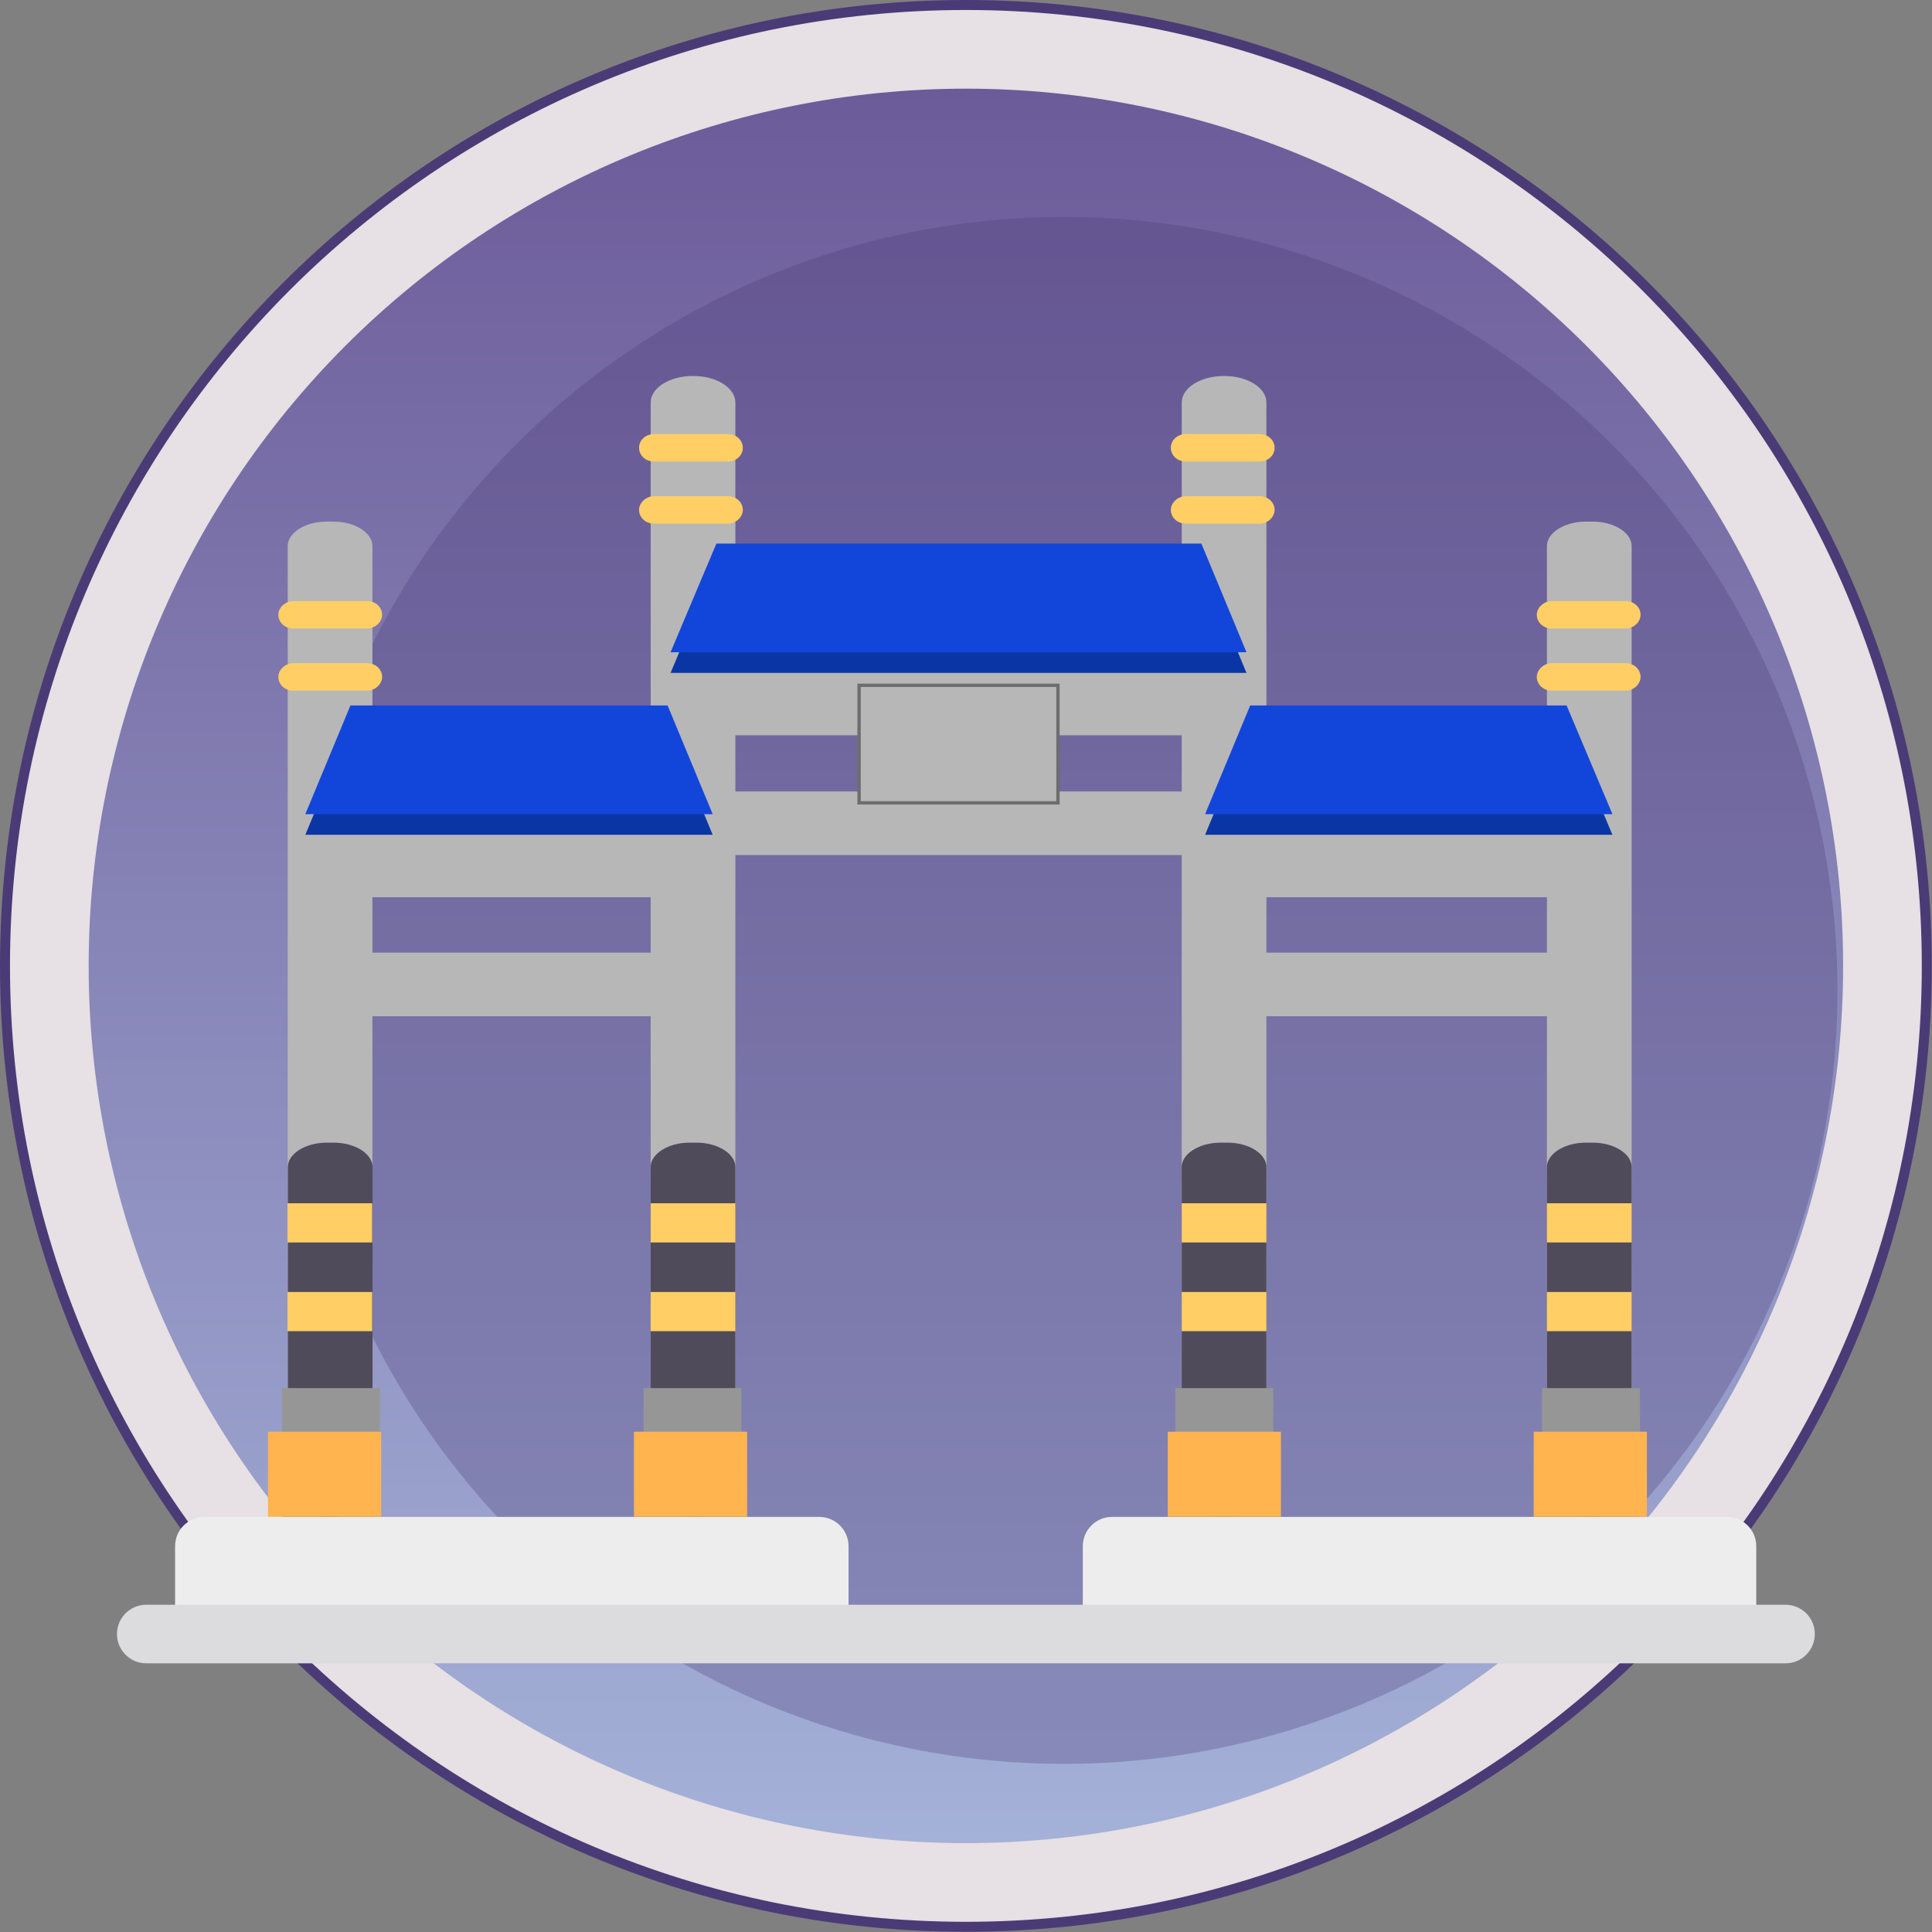 <?xml version="1.0" standalone="no"?><!DOCTYPE svg PUBLIC "-//W3C//DTD SVG 1.1//EN" "http://www.w3.org/Graphics/SVG/1.1/DTD/svg11.dtd"><svg height="2903" legacy-metrics="false" node-id="1" sillyvg="true" template-height="2903" template-width="2903" version="1.1" viewBox="0 0 2903 2903" width="2903" xmlns="http://www.w3.org/2000/svg" xmlns:xlink="http://www.w3.org/1999/xlink"><rect x="0" y="0" width="2903" height="2903" fill="#808080" stroke="none"/><defs node-id="62"><linearGradient gradientUnits="userSpaceOnUse" id="SVGID_1_" node-id="7" x1="1451.34" x2="1451.34" y1="2769.45" y2="133.23"><stop offset="0" stop-color="#a4b1d8"></stop><stop offset="1" stop-color="#6c5b99"></stop></linearGradient></defs><g node-id="187"><path d="M 1451.34 2895.18 C 1256.42 2895.18 1067.33 2857.01 889.34 2781.72 C 803.78 2745.53 721.27 2700.74 644.08 2648.60 C 567.62 2596.95 495.73 2537.63 430.39 2472.29 C 365.05 2406.95 305.73 2335.05 254.08 2258.60 C 201.94 2181.41 157.15 2098.90 120.96 2013.34 C 45.67 1835.35 7.50 1646.26 7.50 1451.34 C 7.50 1256.42 45.67 1067.33 120.96 889.34 C 157.15 803.78 201.94 721.27 254.08 644.08 C 305.73 567.63 365.05 495.73 430.39 430.39 C 495.73 365.05 567.63 305.74 644.08 254.08 C 721.27 201.94 803.78 157.15 889.34 120.96 C 1067.33 45.67 1256.42 7.50 1451.34 7.50 C 1646.26 7.50 1835.35 45.67 2013.35 120.96 C 2098.90 157.15 2181.41 201.94 2258.60 254.08 C 2335.05 305.73 2406.95 365.05 2472.29 430.39 C 2537.63 495.73 2596.95 567.63 2648.60 644.08 C 2700.74 721.27 2745.53 803.78 2781.72 889.34 C 2857.01 1067.33 2895.18 1256.42 2895.18 1451.34 C 2895.18 1646.26 2857.01 1835.35 2781.72 2013.35 C 2745.53 2098.90 2700.74 2181.41 2648.60 2258.60 C 2596.95 2335.05 2537.63 2406.95 2472.29 2472.29 C 2406.95 2537.63 2335.05 2596.95 2258.60 2648.60 C 2181.41 2700.74 2098.90 2745.53 2013.35 2781.72 C 1835.35 2857.01 1646.26 2895.18 1451.34 2895.18 Z" fill="#e7e0e4" fill-rule="nonzero" group-id="1" node-id="73" stroke="none" target-height="2887.678" target-width="2887.677" target-x="7.501" target-y="7.501"></path><g node-id="191"><path d="M 1451.34 15.00 C 1548.80 15.00 1646.20 24.82 1740.83 44.18 C 1833.04 63.05 1923.75 91.21 2010.42 127.87 C 2095.53 163.87 2177.61 208.42 2254.40 260.30 C 2330.46 311.68 2401.99 370.69 2466.99 435.70 C 2531.99 500.70 2591.00 572.22 2642.38 648.28 C 2694.26 725.07 2738.81 807.15 2774.81 892.26 C 2811.47 978.93 2839.63 1069.64 2858.50 1161.85 C 2877.86 1256.48 2887.68 1353.88 2887.68 1451.34 C 2887.68 1548.80 2877.86 1646.20 2858.50 1740.83 C 2839.63 1833.04 2811.47 1923.75 2774.81 2010.42 C 2738.81 2095.53 2694.26 2177.61 2642.38 2254.40 C 2591.00 2330.46 2531.99 2401.98 2466.99 2466.99 C 2401.99 2531.99 2330.46 2591.00 2254.40 2642.38 C 2177.61 2694.26 2095.53 2738.81 2010.42 2774.81 C 1923.75 2811.47 1833.04 2839.63 1740.83 2858.50 C 1646.20 2877.86 1548.81 2887.68 1451.34 2887.68 C 1353.88 2887.68 1256.48 2877.86 1161.85 2858.50 C 1069.64 2839.63 978.93 2811.47 892.26 2774.81 C 807.15 2738.81 725.07 2694.26 648.28 2642.38 C 572.22 2591.00 500.70 2531.99 435.69 2466.99 C 370.69 2401.98 311.68 2330.46 260.30 2254.40 C 208.42 2177.61 163.87 2095.53 127.87 2010.42 C 91.21 1923.75 63.05 1833.04 44.18 1740.83 C 24.82 1646.20 15.00 1548.80 15.00 1451.34 C 15.00 1353.88 24.82 1256.48 44.18 1161.85 C 63.05 1069.64 91.21 978.93 127.87 892.26 C 163.87 807.15 208.42 725.07 260.30 648.28 C 311.68 572.22 370.69 500.70 435.69 435.70 C 500.70 370.69 572.22 311.68 648.28 260.30 C 725.07 208.42 807.15 163.87 892.26 127.87 C 978.93 91.21 1069.64 63.05 1161.85 44.18 C 1256.48 24.82 1353.88 15.00 1451.34 15.00 M 1451.34 0.00 C 649.79 0.00 0.00 649.79 0.00 1451.34 C 0.00 2252.89 649.79 2902.68 1451.34 2902.68 C 2252.89 2902.68 2902.68 2252.89 2902.68 1451.34 C 2902.68 649.79 2252.89 0.00 1451.34 0.00 L 1451.34 0.00 Z" fill="#4a3b76" fill-rule="nonzero" group-id="1,5" node-id="77" stroke="none" target-height="2902.678" target-width="2902.677" target-x="0.001" target-y="0.001"></path></g></g><g node-id="188"><path d="M 2769.45 1451.34 C 2769.45 1800.92 2630.58 2136.19 2383.38 2383.38 C 2136.19 2630.58 1800.92 2769.45 1451.34 2769.45 C 1101.76 2769.45 766.49 2630.58 519.30 2383.38 C 272.10 2136.19 133.23 1800.92 133.23 1451.34 C 133.23 1101.76 272.10 766.49 519.30 519.30 C 766.49 272.10 1101.76 133.23 1451.34 133.23 C 1800.92 133.23 2136.19 272.10 2383.38 519.30 C 2630.58 766.49 2769.45 1101.76 2769.45 1451.34 Z" fill="url(#SVGID_1_)" fill-rule="nonzero" group-id="2" node-id="83" stroke="none" target-height="2636.22" target-width="2636.22" target-x="133.23" target-y="133.23"></path></g><g node-id="189"><path d="M 2760.95 1488.19 C 2760.95 1796.43 2638.50 2092.04 2420.54 2310.00 C 2202.59 2527.95 1906.98 2650.40 1598.74 2650.40 C 1290.50 2650.40 994.89 2527.95 776.94 2310.00 C 558.98 2092.04 436.54 1796.43 436.54 1488.19 C 436.54 1179.96 558.98 884.34 776.94 666.39 C 994.89 448.43 1290.50 325.99 1598.74 325.99 C 1906.98 325.99 2202.59 448.43 2420.54 666.39 C 2638.50 884.34 2760.95 1179.96 2760.95 1488.19 Z" fill="#4a3b76" fill-opacity="0.3" fill-rule="nonzero" group-id="3" node-id="88" stroke-linecap="butt" stroke-opacity="0.3" stroke-width="1" target-height="2324.41" target-width="2324.41" target-x="436.535" target-y="325.987"></path></g><g node-id="190"><path d="M 520.77 1252.57 L 1013.27 1252.57 L 1013.27 1348.11 L 520.77 1348.11 L 520.77 1252.57 Z" fill="#b7b7b7" fill-rule="nonzero" group-id="4" node-id="93" stroke="none" target-height="95.539" target-width="492.505" target-x="520.769" target-y="1252.573"></path><path d="M 1877.84 1252.57 L 2355.86 1252.57 L 2355.86 1348.11 L 1877.84 1348.11 L 1877.84 1252.57 Z" fill="#b7b7b7" fill-rule="nonzero" group-id="4" node-id="95" stroke="none" target-height="95.536" target-width="478.018" target-x="1877.839" target-y="1252.573"></path><path d="M 1077.99 1009.28 L 1802.27 1009.28 L 1802.27 1104.82 L 1077.99 1104.82 L 1077.99 1009.28 Z" fill="#b7b7b7" fill-rule="nonzero" group-id="4" node-id="97" stroke="none" target-height="95.538" target-width="724.272" target-x="1077.994" target-y="1009.285"></path><path d="M 1275.02 2455.29 L 263.08 2455.29 L 263.08 2323.30 C 263.09 2299.00 282.78 2279.31 307.08 2279.30 L 1231.02 2279.30 C 1255.32 2279.31 1275.02 2299.00 1275.02 2323.30 L 1275.02 2455.29 Z M 2638.93 2455.29 L 1627.00 2455.29 L 1627.00 2323.30 C 1627.00 2299.00 1646.69 2279.31 1670.99 2279.30 L 2594.93 2279.30 C 2619.23 2279.31 2638.93 2299.00 2638.93 2323.30 L 2638.93 2455.29 Z" fill="#ededee" fill-rule="nonzero" group-id="4" node-id="99" stroke="none" target-height="175.991" target-width="2375.847" target-x="263.084" target-y="2279.301"></path><path d="M 2682.93 2499.29 L 219.09 2499.29 C 194.79 2498.93 175.39 2478.93 175.75 2454.63 C 176.11 2430.84 195.31 2411.65 219.09 2411.29 L 2682.93 2411.29 C 2707.23 2411.30 2726.93 2430.99 2726.93 2455.29 C 2726.93 2479.59 2707.23 2499.29 2682.93 2499.29 L 2682.93 2499.29 Z" fill="#dcdbde" fill-rule="nonzero" group-id="4" node-id="101" stroke="none" target-height="87.998" target-width="2551.177" target-x="175.754" target-y="2411.293"></path><path d="M 490.65 2279.04 C 458.83 2279.04 432.32 2262.38 432.32 2242.38 L 432.32 820.43 C 432.32 800.43 458.83 783.77 490.65 783.77 L 501.26 783.77 C 533.08 783.77 559.59 800.43 559.59 820.43 L 559.59 2242.38 C 559.59 2262.38 533.08 2279.04 501.26 2279.04 L 490.65 2279.04 Z" fill="#b7b7b7" fill-rule="nonzero" group-id="4" node-id="103" stroke="none" target-height="1495.27" target-width="127.268" target-x="432.322" target-y="783.772"></path><path d="M 440.69 944.40 C 427.48 944.40 418.23 934.71 418.23 923.79 C 418.23 912.88 428.80 903.18 440.69 903.18 L 551.68 903.18 C 564.89 903.18 574.14 912.88 574.14 923.79 C 574.14 934.71 563.57 944.40 551.68 944.40 L 440.69 944.40 Z" fill="#ffcf65" fill-rule="nonzero" group-id="4" node-id="105" stroke="none" target-height="41.219" target-width="155.905" target-x="418.233" target-y="903.185"></path><path d="M 440.69 1037.75 C 427.48 1037.75 418.23 1028.05 418.23 1017.14 C 418.23 1006.23 428.80 996.53 440.69 996.53 L 551.68 996.53 C 564.89 996.53 574.14 1006.23 574.14 1017.14 C 574.14 1028.05 563.57 1037.75 551.68 1037.75 L 440.69 1037.75 Z" fill="#ffcf65" fill-rule="nonzero" group-id="4" node-id="107" stroke="none" target-height="41.22" target-width="155.905" target-x="418.233" target-y="996.531"></path><path d="M 490.84 2279.04 C 459.02 2279.04 432.50 2262.38 432.50 2242.38 L 432.50 1753.59 C 432.50 1733.60 459.02 1716.93 490.84 1716.93 L 501.44 1716.93 C 533.26 1716.93 559.78 1733.60 559.78 1753.59 L 559.78 2242.38 C 559.78 2262.38 533.26 2279.04 501.44 2279.04 L 490.84 2279.04 Z" fill="#504b5a" fill-rule="nonzero" group-id="4" node-id="109" stroke="none" target-height="562.114" target-width="127.271" target-x="432.505" target-y="1716.928"></path><path d="M 423.85 2085.74 L 570.98 2085.74 L 570.98 2279.04 L 423.85 2279.04 L 423.85 2085.74 Z" fill="#969696" fill-rule="nonzero" group-id="4" node-id="111" stroke="none" target-height="193.297" target-width="147.137" target-x="423.845" target-y="2085.745"></path><path d="M 431.98 1808.02 L 559.25 1808.02 L 559.25 1866.90 L 431.98 1866.90 L 431.98 1808.02 Z" fill="#ffcf65" fill-rule="nonzero" group-id="4" node-id="113" stroke="none" target-height="58.876" target-width="127.27" target-x="431.981" target-y="1808.021"></path><path d="M 431.98 1941.33 L 559.25 1941.33 L 559.25 2000.21 L 431.98 2000.21 L 431.98 1941.33 Z" fill="#ffcf65" fill-rule="nonzero" group-id="4" node-id="115" stroke="none" target-height="58.876" target-width="127.27" target-x="431.981" target-y="1941.333"></path><path d="M 402.68 2151.29 L 572.76 2151.29 L 572.76 2279.04 L 402.68 2279.04 L 402.68 2151.29 Z" fill="#ffb450" fill-rule="nonzero" group-id="4" node-id="117" stroke="none" target-height="127.753" target-width="170.079" target-x="402.678" target-y="2151.289"></path><path d="M 2382.75 2279.04 C 2350.92 2279.04 2324.41 2262.38 2324.41 2242.38 L 2324.41 820.43 C 2324.41 800.43 2350.92 783.77 2382.75 783.77 L 2393.35 783.77 C 2425.17 783.77 2451.68 800.43 2451.68 820.43 L 2451.68 2242.38 C 2451.68 2262.38 2425.17 2279.04 2393.35 2279.04 L 2382.75 2279.04 Z" fill="#b7b7b7" fill-rule="nonzero" group-id="4" node-id="119" stroke="none" target-height="1495.27" target-width="127.271" target-x="2324.409" target-y="783.772"></path><path d="M 2331.66 944.40 C 2318.45 944.40 2309.20 934.71 2309.20 923.79 C 2309.20 912.88 2319.77 903.18 2331.66 903.18 L 2442.65 903.18 C 2455.86 903.18 2465.10 912.88 2465.10 923.79 C 2465.10 934.71 2454.54 944.40 2442.65 944.40 L 2331.66 944.40 Z" fill="#ffcf65" fill-rule="nonzero" group-id="4" node-id="121" stroke="none" target-height="41.219" target-width="155.905" target-x="2309.199" target-y="903.185"></path><path d="M 2331.66 1037.75 C 2318.45 1037.75 2309.20 1028.05 2309.20 1017.14 C 2309.20 1006.23 2319.77 996.53 2331.66 996.53 L 2442.65 996.53 C 2455.86 996.53 2465.10 1006.23 2465.10 1017.14 C 2465.10 1028.05 2454.54 1037.75 2442.65 1037.75 L 2331.66 1037.75 Z" fill="#ffcf65" fill-rule="nonzero" group-id="4" node-id="123" stroke="none" target-height="41.22" target-width="155.905" target-x="2309.199" target-y="996.531"></path><path d="M 2382.75 2279.04 C 2350.92 2279.04 2324.41 2262.38 2324.41 2242.38 L 2324.41 1753.59 C 2324.41 1733.60 2350.92 1716.93 2382.75 1716.93 L 2393.35 1716.93 C 2425.17 1716.93 2451.68 1733.60 2451.68 1753.59 L 2451.68 2242.38 C 2451.68 2262.38 2425.17 2279.04 2393.35 2279.04 L 2382.75 2279.04 Z" fill="#504b5a" fill-rule="nonzero" group-id="4" node-id="125" stroke="none" target-height="562.114" target-width="127.271" target-x="2324.409" target-y="1716.928"></path><path d="M 2317.05 2085.74 L 2464.19 2085.74 L 2464.19 2279.04 L 2317.05 2279.04 L 2317.05 2085.74 Z" fill="#969696" fill-rule="nonzero" group-id="4" node-id="127" stroke="none" target-height="193.297" target-width="147.14" target-x="2317.054" target-y="2085.745"></path><path d="M 2324.41 1808.02 L 2451.68 1808.02 L 2451.68 1866.90 L 2324.41 1866.90 L 2324.41 1808.02 Z" fill="#ffcf65" fill-rule="nonzero" group-id="4" node-id="129" stroke="none" target-height="58.876" target-width="127.271" target-x="2324.409" target-y="1808.021"></path><path d="M 2324.41 1941.33 L 2451.68 1941.33 L 2451.68 2000.21 L 2324.41 2000.21 L 2324.41 1941.33 Z" fill="#ffcf65" fill-rule="nonzero" group-id="4" node-id="131" stroke="none" target-height="58.876" target-width="127.271" target-x="2324.409" target-y="1941.333"></path><path d="M 2304.54 2151.29 L 2474.62 2151.29 L 2474.62 2279.04 L 2304.54 2279.04 L 2304.54 2151.29 Z" fill="#ffb450" fill-rule="nonzero" group-id="4" node-id="133" stroke="none" target-height="127.753" target-width="170.079" target-x="2304.537" target-y="2151.289"></path><path d="M 1041.33 2279.04 C 1005.98 2279.04 977.69 2261.27 977.69 2239.05 L 977.69 604.92 C 977.69 582.70 1005.98 564.92 1041.33 564.92 C 1076.68 564.92 1104.96 582.70 1104.96 604.92 L 1104.96 2239.05 C 1104.96 2260.16 1076.68 2279.04 1041.33 2279.04 Z" fill="#b7b7b7" fill-rule="nonzero" group-id="4" node-id="135" stroke="none" target-height="1714.117" target-width="127.269" target-x="977.692" target-y="564.925"></path><path d="M 982.70 693.46 C 969.49 693.46 960.24 683.76 960.24 672.85 C 960.24 660.73 970.81 652.24 982.70 652.24 L 1093.68 652.24 C 1106.89 652.24 1116.14 661.94 1116.14 672.85 C 1116.14 684.98 1105.57 693.46 1093.68 693.46 L 982.70 693.46 Z" fill="#ffcf65" fill-rule="nonzero" group-id="4" node-id="137" stroke="none" target-height="41.22" target-width="155.905" target-x="960.237" target-y="652.24"></path><path d="M 982.70 786.81 C 969.49 786.81 960.24 777.11 960.24 766.20 C 960.24 755.29 970.81 745.59 982.70 745.59 L 1093.68 745.59 C 1106.89 745.59 1116.14 755.29 1116.14 766.20 C 1116.14 777.11 1105.57 786.81 1093.68 786.81 L 982.70 786.81 Z" fill="#ffcf65" fill-rule="nonzero" group-id="4" node-id="139" stroke="none" target-height="41.216" target-width="155.905" target-x="960.237" target-y="745.59"></path><path d="M 1036.03 2279.04 C 1004.21 2279.04 977.69 2262.38 977.69 2242.38 L 977.69 1753.59 C 977.69 1733.60 1004.21 1716.93 1036.03 1716.93 L 1046.63 1716.93 C 1078.44 1716.93 1104.96 1733.60 1104.96 1753.59 L 1104.96 2242.38 C 1104.96 2262.38 1078.44 2279.04 1046.63 2279.04 L 1036.03 2279.04 Z" fill="#504b5a" fill-rule="nonzero" group-id="4" node-id="141" stroke="none" target-height="562.114" target-width="127.27" target-x="977.692" target-y="1716.928"></path><path d="M 966.97 2085.74 L 1114.11 2085.74 L 1114.11 2279.04 L 966.97 2279.04 L 966.97 2085.74 Z" fill="#969696" fill-rule="nonzero" group-id="4" node-id="143" stroke="none" target-height="193.297" target-width="147.138" target-x="966.972" target-y="2085.745"></path><path d="M 977.69 1808.02 L 1104.96 1808.02 L 1104.96 1866.90 L 977.69 1866.90 L 977.69 1808.02 Z" fill="#ffcf65" fill-rule="nonzero" group-id="4" node-id="145" stroke="none" target-height="58.876" target-width="127.27" target-x="977.692" target-y="1808.021"></path><path d="M 977.69 1941.33 L 1104.96 1941.33 L 1104.96 2000.21 L 977.69 2000.21 L 977.69 1941.33 Z" fill="#ffcf65" fill-rule="nonzero" group-id="4" node-id="147" stroke="none" target-height="58.876" target-width="127.27" target-x="977.692" target-y="1941.333"></path><path d="M 952.57 2151.29 L 1122.65 2151.29 L 1122.65 2279.04 L 952.57 2279.04 L 952.57 2151.29 Z" fill="#ffb450" fill-rule="nonzero" group-id="4" node-id="149" stroke="none" target-height="127.753" target-width="170.078" target-x="952.574" target-y="2151.289"></path><path d="M 1839.27 2279.04 C 1803.92 2279.04 1775.64 2261.27 1775.64 2239.05 L 1775.64 604.92 C 1775.64 582.70 1803.92 564.92 1839.27 564.92 C 1874.62 564.92 1902.91 582.70 1902.91 604.92 L 1902.91 2239.05 C 1902.91 2260.16 1874.62 2279.04 1839.27 2279.04 Z" fill="#b7b7b7" fill-rule="nonzero" group-id="4" node-id="151" stroke="none" target-height="1714.117" target-width="127.271" target-x="1775.638" target-y="564.925"></path><path d="M 1781.76 693.46 C 1768.55 693.46 1759.31 683.76 1759.31 672.85 C 1759.31 660.73 1769.88 652.24 1781.76 652.24 L 1892.75 652.24 C 1905.96 652.24 1915.21 661.94 1915.21 672.85 C 1915.21 684.98 1904.64 693.46 1892.75 693.46 L 1781.76 693.46 Z" fill="#ffcf65" fill-rule="nonzero" group-id="4" node-id="153" stroke="none" target-height="41.22" target-width="155.905" target-x="1759.306" target-y="652.24"></path><path d="M 1781.76 786.81 C 1768.55 786.81 1759.31 777.11 1759.31 766.20 C 1759.31 755.29 1769.88 745.59 1781.76 745.59 L 1892.75 745.59 C 1905.96 745.59 1915.21 755.29 1915.21 766.20 C 1915.21 777.11 1904.64 786.81 1892.75 786.81 L 1781.76 786.81 Z" fill="#ffcf65" fill-rule="nonzero" group-id="4" node-id="155" stroke="none" target-height="41.216" target-width="155.905" target-x="1759.306" target-y="745.59"></path><path d="M 1833.97 2279.04 C 1802.15 2279.04 1775.64 2262.38 1775.64 2242.38 L 1775.64 1753.59 C 1775.64 1733.60 1802.15 1716.93 1833.97 1716.93 L 1844.58 1716.93 C 1876.40 1716.93 1902.91 1733.60 1902.91 1753.59 L 1902.91 2242.38 C 1902.91 2262.38 1876.40 2279.04 1844.58 2279.04 L 1833.97 2279.04 Z" fill="#504b5a" fill-rule="nonzero" group-id="4" node-id="157" stroke="none" target-height="562.114" target-width="127.27" target-x="1775.638" target-y="1716.928"></path><path d="M 1766.04 2085.74 L 1913.18 2085.74 L 1913.18 2279.04 L 1766.04 2279.04 L 1766.04 2085.74 Z" fill="#969696" fill-rule="nonzero" group-id="4" node-id="159" stroke="none" target-height="193.297" target-width="147.139" target-x="1766.042" target-y="2085.745"></path><path d="M 1775.64 1808.02 L 1902.91 1808.02 L 1902.91 1866.90 L 1775.64 1866.90 L 1775.64 1808.02 Z" fill="#ffcf65" fill-rule="nonzero" group-id="4" node-id="161" stroke="none" target-height="58.876" target-width="127.271" target-x="1775.638" target-y="1808.021"></path><path d="M 1775.64 1941.33 L 1902.91 1941.33 L 1902.91 2000.21 L 1775.64 2000.21 L 1775.64 1941.33 Z" fill="#ffcf65" fill-rule="nonzero" group-id="4" node-id="163" stroke="none" target-height="58.876" target-width="127.271" target-x="1775.638" target-y="1941.333"></path><path d="M 1754.64 2151.29 L 1924.72 2151.29 L 1924.72 2279.04 L 1754.64 2279.04 L 1754.64 2151.29 Z" fill="#ffb450" fill-rule="nonzero" group-id="4" node-id="165" stroke="none" target-height="127.753" target-width="170.079" target-x="1754.643" target-y="2151.289"></path><path d="M 458.78 1254.35 L 526.54 1091.05 L 1003.12 1091.05 L 1070.89 1254.35 L 458.78 1254.35 Z" fill="#0a36a5" fill-rule="nonzero" group-id="4" node-id="167" stroke="none" target-height="163.305" target-width="612.106" target-x="458.78" target-y="1091.047"></path><path d="M 520.77 1431.43 L 1013.27 1431.43 L 1013.27 1526.97 L 520.77 1526.97 L 520.77 1431.43 Z" fill="#b7b7b7" fill-rule="nonzero" group-id="4" node-id="169" stroke="none" target-height="95.538" target-width="492.505" target-x="520.769" target-y="1431.433"></path><path d="M 1810.74 1254.35 L 1878.51 1091.05 L 2353.98 1091.05 L 2422.85 1254.35 L 1810.74 1254.35 Z" fill="#0a36a5" fill-rule="nonzero" group-id="4" node-id="171" stroke="none" target-height="163.305" target-width="612.103" target-x="1810.745" target-y="1091.047"></path><path d="M 1877.84 1431.43 L 2355.86 1431.43 L 2355.86 1526.96 L 1877.84 1526.96 L 1877.84 1431.43 Z" fill="#b7b7b7" fill-rule="nonzero" group-id="4" node-id="173" stroke="none" target-height="95.536" target-width="478.018" target-x="1877.839" target-y="1431.428"></path><path d="M 1007.57 1011.06 L 1076.44 847.76 L 1805.19 847.76 L 1872.95 1011.06 L 1007.57 1011.06 Z" fill="#0a36a5" fill-rule="nonzero" group-id="4" node-id="175" stroke="none" target-height="163.302" target-width="865.39" target-x="1007.565" target-y="847.762"></path><path d="M 458.78 1223.35 L 526.54 1060.04 L 1003.12 1060.04 L 1070.89 1223.35 L 458.78 1223.35 Z" fill="#1246db" fill-rule="nonzero" group-id="4" node-id="177" stroke="none" target-height="163.305" target-width="612.106" target-x="458.78" target-y="1060.043"></path><path d="M 1810.74 1223.35 L 1878.51 1060.04 L 2353.98 1060.04 L 2422.85 1223.35 L 1810.74 1223.35 Z" fill="#1246db" fill-rule="nonzero" group-id="4" node-id="179" stroke="none" target-height="163.305" target-width="612.103" target-x="1810.745" target-y="1060.043"></path><path d="M 1007.57 980.06 L 1076.44 816.76 L 1805.19 816.76 L 1872.95 980.06 L 1007.57 980.06 Z" fill="#1246db" fill-rule="nonzero" group-id="4" node-id="181" stroke="none" target-height="163.302" target-width="865.39" target-x="1007.565" target-y="816.758"></path><path d="M 1077.99 1189.25 L 1802.27 1189.25 L 1802.27 1284.79 L 1077.99 1284.79 L 1077.99 1189.25 Z" fill="#b7b7b7" fill-rule="nonzero" group-id="4" node-id="183" stroke="none" target-height="95.538" target-width="724.272" target-x="1077.994" target-y="1189.25"></path><path d="M 1290.84 1029.73 L 1589.68 1029.73 L 1589.68 1206.36 L 1290.84 1206.36 L 1290.84 1029.73 Z" fill="#b7b7b7" fill-rule="nonzero" group-id="4" node-id="185" stroke="#6d6d6d" stroke-linecap="butt" stroke-width="5" target-height="176.634" target-width="298.833" target-x="1290.843" target-y="1029.726"></path></g></svg>